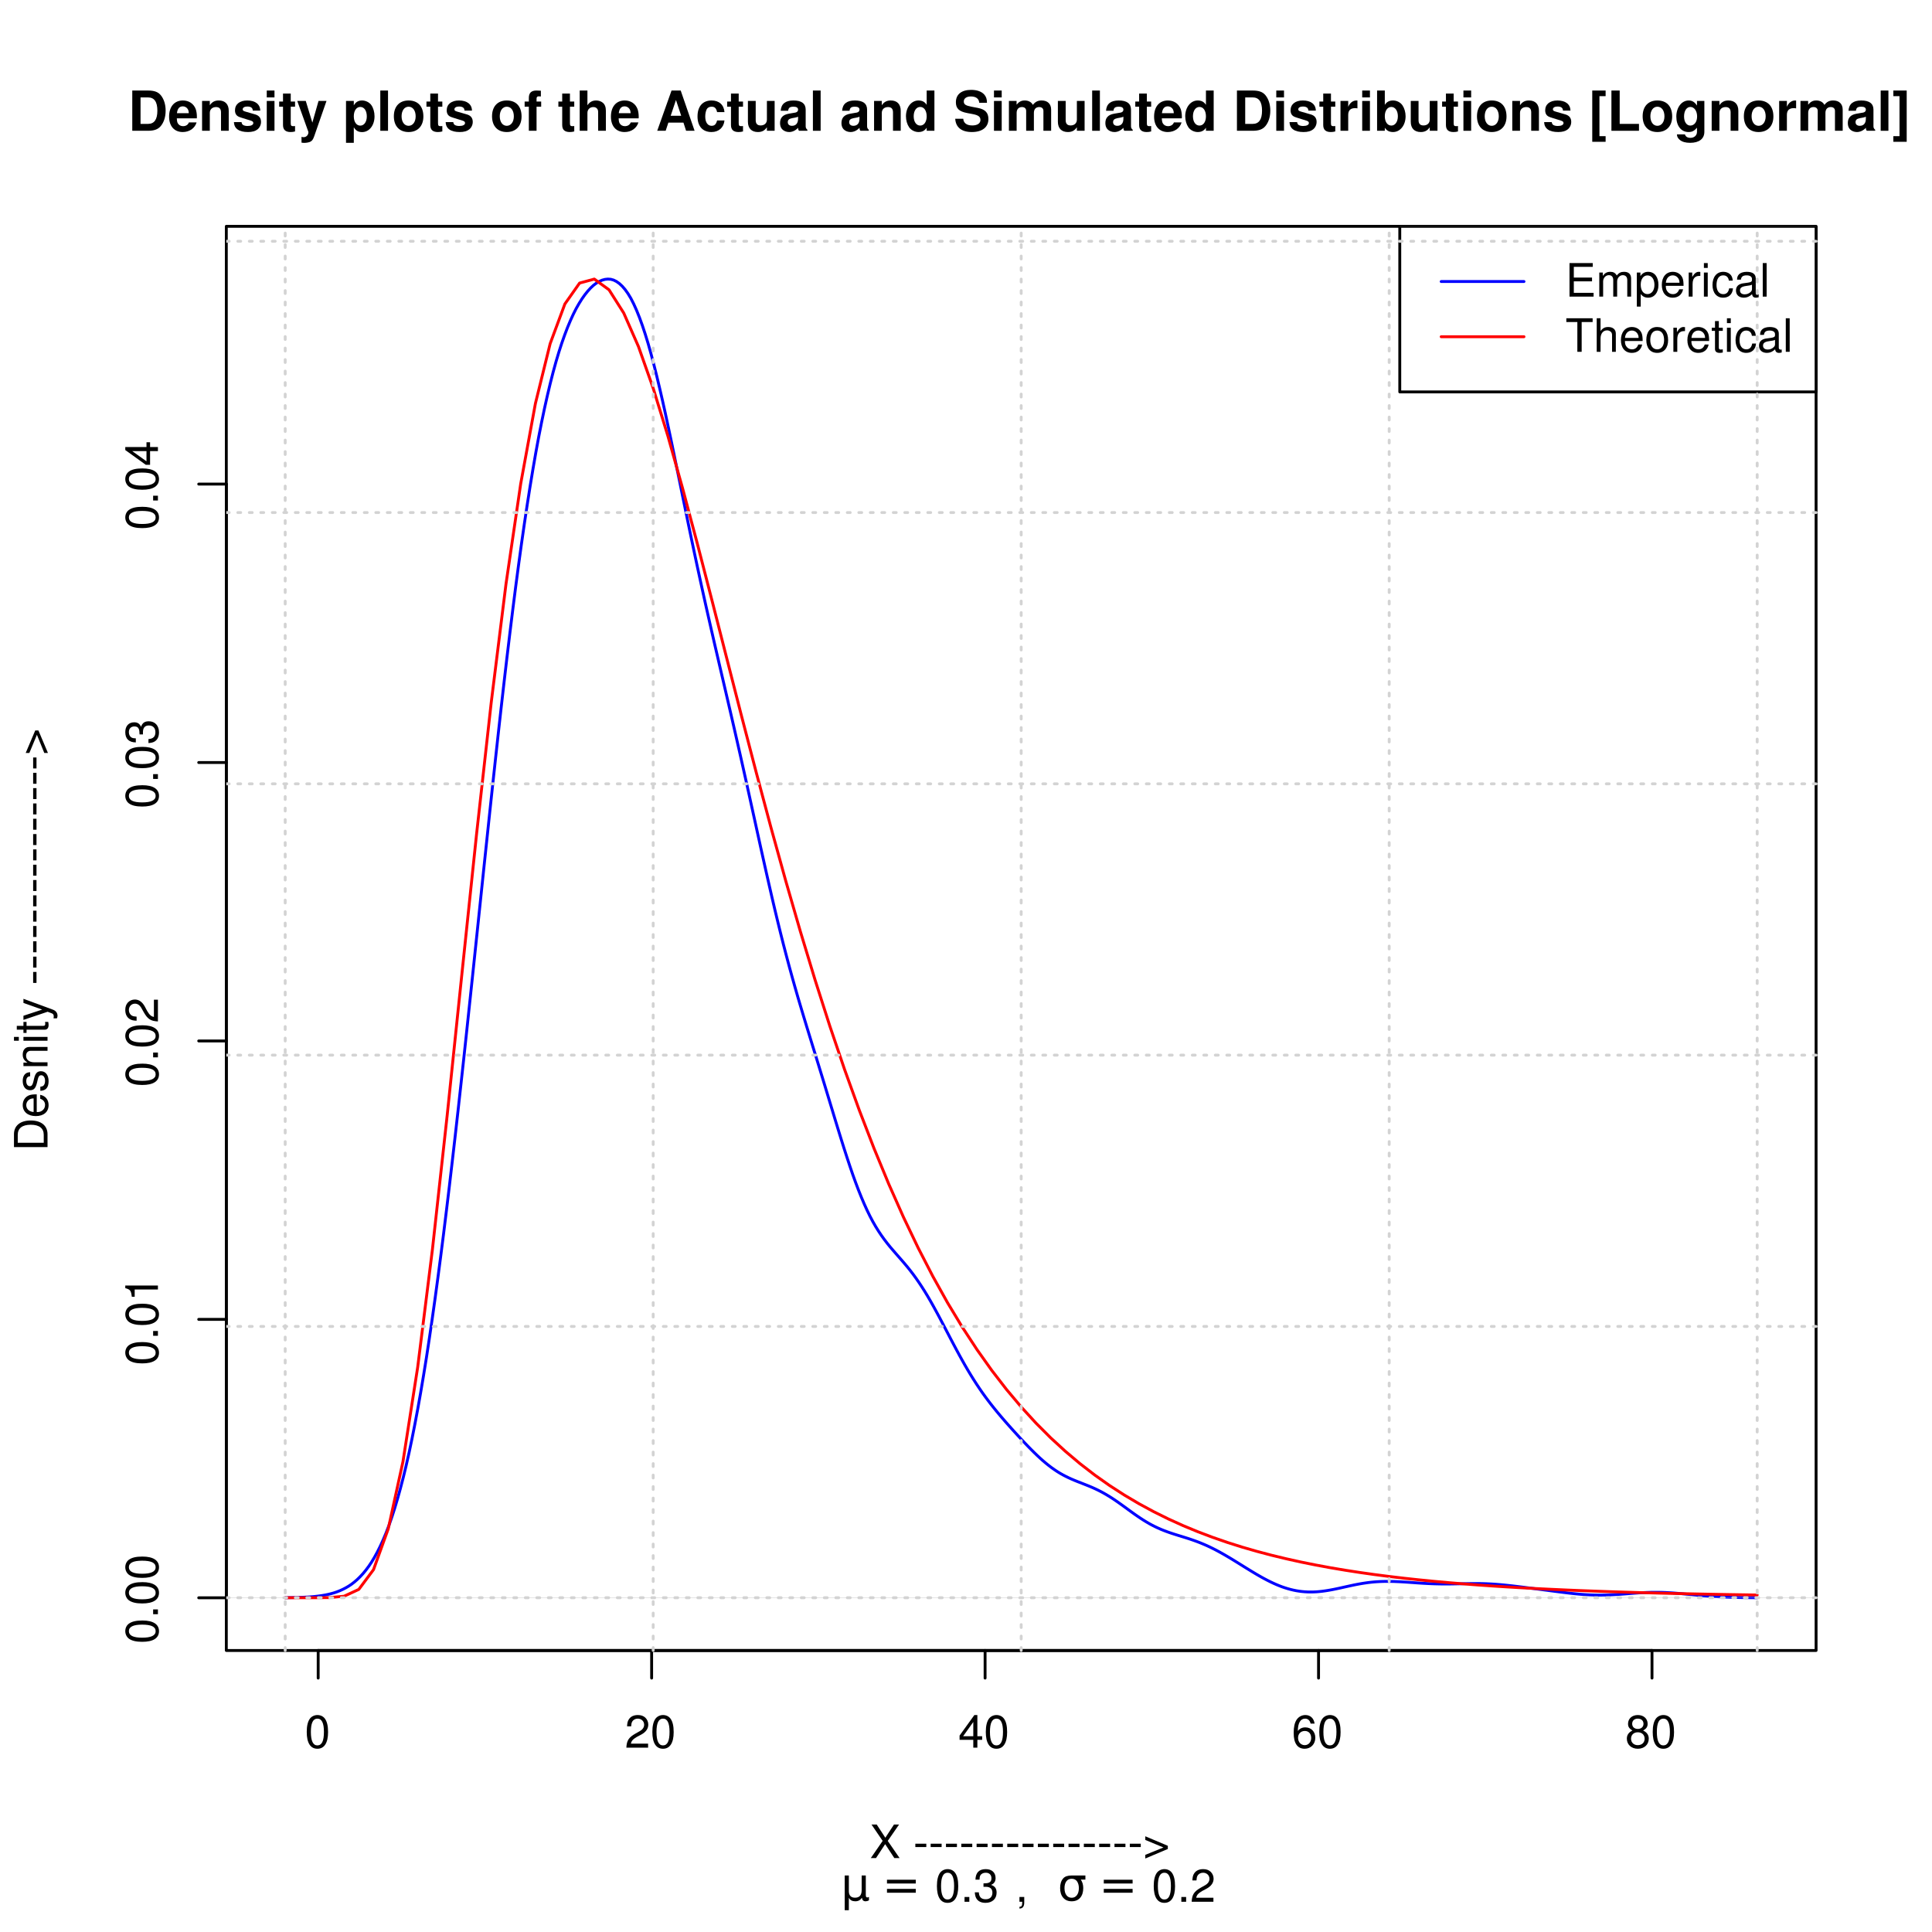 <?xml version="1.0" encoding="UTF-8"?>
<svg xmlns="http://www.w3.org/2000/svg" xmlns:xlink="http://www.w3.org/1999/xlink" width="504pt" height="504pt" viewBox="0 0 504 504" version="1.1">
<defs>
<g>
<symbol overflow="visible" id="glyph0-0">
<path style="stroke:none;" d="M 3.297 -8.516 C 2.516 -8.516 1.781 -8.156 1.344 -7.578 C 0.797 -6.828 0.516 -5.688 0.516 -4.109 C 0.516 -1.25 1.469 0.281 3.297 0.281 C 5.094 0.281 6.078 -1.25 6.078 -4.047 C 6.078 -5.703 5.812 -6.797 5.25 -7.578 C 4.812 -8.172 4.109 -8.516 3.297 -8.516 Z M 3.297 -7.578 C 4.438 -7.578 5 -6.422 5 -4.141 C 5 -1.734 4.453 -0.594 3.281 -0.594 C 2.156 -0.594 1.594 -1.781 1.594 -4.109 C 1.594 -6.438 2.156 -7.578 3.297 -7.578 Z M 3.297 -7.578 "/>
</symbol>
<symbol overflow="visible" id="glyph0-1">
<path style="stroke:none;" d="M 6.078 -1.047 L 1.594 -1.047 C 1.703 -1.734 2.094 -2.188 3.125 -2.797 L 4.328 -3.438 C 5.516 -4.094 6.125 -4.969 6.125 -6.016 C 6.125 -6.719 5.844 -7.375 5.344 -7.844 C 4.844 -8.297 4.219 -8.516 3.406 -8.516 C 2.328 -8.516 1.531 -8.125 1.062 -7.406 C 0.75 -6.953 0.625 -6.422 0.594 -5.562 L 1.656 -5.562 C 1.688 -6.125 1.766 -6.484 1.906 -6.75 C 2.188 -7.266 2.734 -7.578 3.375 -7.578 C 4.328 -7.578 5.047 -6.906 5.047 -5.984 C 5.047 -5.312 4.656 -4.734 3.906 -4.312 L 2.797 -3.688 C 1.016 -2.672 0.5 -1.875 0.406 0 L 6.078 0 Z M 6.078 -1.047 "/>
</symbol>
<symbol overflow="visible" id="glyph0-2">
<path style="stroke:none;" d="M 3.922 -2.047 L 3.922 0 L 4.984 0 L 4.984 -2.047 L 6.234 -2.047 L 6.234 -2.984 L 4.984 -2.984 L 4.984 -8.516 L 4.203 -8.516 L 0.344 -3.156 L 0.344 -2.047 Z M 3.922 -2.984 L 1.266 -2.984 L 3.922 -6.703 Z M 3.922 -2.984 "/>
</symbol>
<symbol overflow="visible" id="glyph0-3">
<path style="stroke:none;" d="M 5.969 -6.281 C 5.766 -7.688 4.859 -8.516 3.562 -8.516 C 2.625 -8.516 1.781 -8.047 1.281 -7.297 C 0.75 -6.469 0.516 -5.422 0.516 -3.875 C 0.516 -2.453 0.734 -1.531 1.234 -0.781 C 1.688 -0.094 2.438 0.281 3.375 0.281 C 4.984 0.281 6.156 -0.922 6.156 -2.594 C 6.156 -4.172 5.078 -5.297 3.547 -5.297 C 2.719 -5.297 2.047 -4.969 1.594 -4.344 C 1.609 -6.422 2.281 -7.578 3.484 -7.578 C 4.234 -7.578 4.75 -7.109 4.922 -6.281 Z M 3.422 -4.359 C 4.438 -4.359 5.078 -3.641 5.078 -2.516 C 5.078 -1.438 4.359 -0.656 3.391 -0.656 C 2.406 -0.656 1.656 -1.469 1.656 -2.562 C 1.656 -3.625 2.375 -4.359 3.422 -4.359 Z M 3.422 -4.359 "/>
</symbol>
<symbol overflow="visible" id="glyph0-4">
<path style="stroke:none;" d="M 4.688 -4.469 C 5.562 -5 5.859 -5.438 5.859 -6.234 C 5.859 -7.578 4.812 -8.516 3.297 -8.516 C 1.797 -8.516 0.75 -7.578 0.75 -6.234 C 0.75 -5.453 1.031 -5.016 1.891 -4.469 C 0.922 -4.016 0.438 -3.297 0.438 -2.359 C 0.438 -0.797 1.625 0.281 3.297 0.281 C 4.984 0.281 6.156 -0.797 6.156 -2.359 C 6.156 -3.297 5.672 -4.016 4.688 -4.469 Z M 3.297 -7.578 C 4.203 -7.578 4.781 -7.047 4.781 -6.219 C 4.781 -5.422 4.188 -4.891 3.297 -4.891 C 2.406 -4.891 1.828 -5.422 1.828 -6.234 C 1.828 -7.047 2.406 -7.578 3.297 -7.578 Z M 3.297 -4.016 C 4.359 -4.016 5.078 -3.344 5.078 -2.344 C 5.078 -1.328 4.359 -0.656 3.281 -0.656 C 2.25 -0.656 1.531 -1.344 1.531 -2.344 C 1.531 -3.344 2.25 -4.016 3.297 -4.016 Z M 3.297 -4.016 "/>
</symbol>
<symbol overflow="visible" id="glyph0-5">
<path style="stroke:none;" d="M 2.297 -1.25 L 1.047 -1.25 L 1.047 0 L 2.297 0 Z M 2.297 -1.25 "/>
</symbol>
<symbol overflow="visible" id="glyph0-6">
<path style="stroke:none;" d="M 2.656 -3.906 L 3.234 -3.906 C 4.391 -3.906 4.984 -3.391 4.984 -2.359 C 4.984 -1.297 4.328 -0.656 3.234 -0.656 C 2.078 -0.656 1.516 -1.234 1.438 -2.469 L 0.391 -2.469 C 0.438 -1.781 0.547 -1.344 0.75 -0.953 C 1.188 -0.141 2.031 0.281 3.188 0.281 C 4.938 0.281 6.078 -0.766 6.078 -2.375 C 6.078 -3.453 5.656 -4.062 4.625 -4.406 C 5.422 -4.719 5.812 -5.312 5.812 -6.172 C 5.812 -7.625 4.844 -8.516 3.234 -8.516 C 1.516 -8.516 0.594 -7.578 0.562 -5.766 L 1.625 -5.766 C 1.625 -6.281 1.688 -6.562 1.812 -6.828 C 2.047 -7.297 2.578 -7.578 3.234 -7.578 C 4.172 -7.578 4.734 -7.031 4.734 -6.125 C 4.734 -5.531 4.531 -5.172 4.062 -4.984 C 3.766 -4.859 3.391 -4.812 2.656 -4.797 Z M 2.656 -3.906 "/>
</symbol>
<symbol overflow="visible" id="glyph0-7">
<path style="stroke:none;" d="M 1.047 -1.25 L 1.047 0 L 1.766 0 L 1.766 0.219 C 1.766 1.047 1.609 1.281 1.047 1.312 L 1.047 1.766 C 1.891 1.766 2.297 1.219 2.297 0.188 L 2.297 -1.25 Z M 1.047 -1.25 "/>
</symbol>
<symbol overflow="visible" id="glyph0-8">
<path style="stroke:none;" d=""/>
</symbol>
<symbol overflow="visible" id="glyph0-9">
<path style="stroke:none;" d="M 4.688 -4.484 L 7.641 -8.75 L 6.312 -8.75 L 4.062 -5.312 L 1.812 -8.75 L 0.453 -8.75 L 3.359 -4.484 L 0.266 0 L 1.625 0 L 4.016 -3.641 L 6.406 0 L 7.781 0 Z M 4.688 -4.484 "/>
</symbol>
<symbol overflow="visible" id="glyph0-10">
<path style="stroke:none;" d="M 3.406 -3.75 L 0.547 -3.75 L 0.547 -2.875 L 3.406 -2.875 Z M 3.406 -3.75 "/>
</symbol>
<symbol overflow="visible" id="glyph0-11">
<path style="stroke:none;" d="M 6.469 -3.203 L 0.594 -5.688 L 0.594 -4.734 L 5.328 -2.766 L 0.594 -0.844 L 0.594 0.109 L 6.469 -2.375 Z M 6.469 -3.203 "/>
</symbol>
<symbol overflow="visible" id="glyph0-12">
<path style="stroke:none;" d="M 2.203 -3.984 L 6.953 -3.984 L 6.953 -4.969 L 2.203 -4.969 L 2.203 -7.766 L 7.141 -7.766 L 7.141 -8.75 L 1.078 -8.75 L 1.078 0 L 7.359 0 L 7.359 -0.984 L 2.203 -0.984 Z M 2.203 -3.984 "/>
</symbol>
<symbol overflow="visible" id="glyph0-13">
<path style="stroke:none;" d="M 0.844 -6.281 L 0.844 0 L 1.844 0 L 1.844 -3.953 C 1.844 -4.859 2.516 -5.594 3.328 -5.594 C 4.062 -5.594 4.484 -5.141 4.484 -4.328 L 4.484 0 L 5.5 0 L 5.5 -3.953 C 5.5 -4.859 6.156 -5.594 6.969 -5.594 C 7.703 -5.594 8.141 -5.125 8.141 -4.328 L 8.141 0 L 9.141 0 L 9.141 -4.719 C 9.141 -5.844 8.5 -6.469 7.312 -6.469 C 6.484 -6.469 5.969 -6.219 5.391 -5.516 C 5.016 -6.188 4.516 -6.469 3.703 -6.469 C 2.859 -6.469 2.297 -6.156 1.766 -5.406 L 1.766 -6.281 Z M 0.844 -6.281 "/>
</symbol>
<symbol overflow="visible" id="glyph0-14">
<path style="stroke:none;" d="M 0.641 2.609 L 1.656 2.609 L 1.656 -0.656 C 2.188 -0.016 2.766 0.281 3.594 0.281 C 5.203 0.281 6.281 -1.031 6.281 -3.031 C 6.281 -5.141 5.25 -6.469 3.578 -6.469 C 2.719 -6.469 2.047 -6.078 1.578 -5.344 L 1.578 -6.281 L 0.641 -6.281 Z M 3.406 -5.531 C 4.516 -5.531 5.234 -4.562 5.234 -3.062 C 5.234 -1.625 4.5 -0.656 3.406 -0.656 C 2.359 -0.656 1.656 -1.625 1.656 -3.094 C 1.656 -4.578 2.359 -5.531 3.406 -5.531 Z M 3.406 -5.531 "/>
</symbol>
<symbol overflow="visible" id="glyph0-15">
<path style="stroke:none;" d="M 6.156 -2.812 C 6.156 -3.766 6.078 -4.344 5.906 -4.812 C 5.5 -5.844 4.531 -6.469 3.359 -6.469 C 1.609 -6.469 0.484 -5.125 0.484 -3.062 C 0.484 -1 1.578 0.281 3.344 0.281 C 4.781 0.281 5.766 -0.547 6.031 -1.906 L 5.016 -1.906 C 4.734 -1.078 4.172 -0.641 3.375 -0.641 C 2.734 -0.641 2.203 -0.938 1.859 -1.469 C 1.625 -1.828 1.531 -2.188 1.531 -2.812 Z M 1.547 -3.625 C 1.625 -4.781 2.344 -5.547 3.344 -5.547 C 4.328 -5.547 5.094 -4.734 5.094 -3.703 C 5.094 -3.672 5.094 -3.641 5.078 -3.625 Z M 1.547 -3.625 "/>
</symbol>
<symbol overflow="visible" id="glyph0-16">
<path style="stroke:none;" d="M 0.828 -6.281 L 0.828 0 L 1.844 0 L 1.844 -3.266 C 1.844 -4.156 2.062 -4.75 2.547 -5.094 C 2.859 -5.328 3.156 -5.406 3.859 -5.406 L 3.859 -6.438 C 3.688 -6.453 3.594 -6.469 3.469 -6.469 C 2.812 -6.469 2.328 -6.078 1.75 -5.141 L 1.75 -6.281 Z M 0.828 -6.281 "/>
</symbol>
<symbol overflow="visible" id="glyph0-17">
<path style="stroke:none;" d="M 1.797 -6.281 L 0.797 -6.281 L 0.797 0 L 1.797 0 Z M 1.797 -8.75 L 0.797 -8.75 L 0.797 -7.484 L 1.797 -7.484 Z M 1.797 -8.75 "/>
</symbol>
<symbol overflow="visible" id="glyph0-18">
<path style="stroke:none;" d="M 5.656 -4.172 C 5.609 -4.781 5.469 -5.188 5.234 -5.531 C 4.797 -6.125 4.047 -6.469 3.172 -6.469 C 1.469 -6.469 0.375 -5.125 0.375 -3.031 C 0.375 -1.016 1.453 0.281 3.156 0.281 C 4.656 0.281 5.609 -0.625 5.719 -2.156 L 4.719 -2.156 C 4.547 -1.156 4.031 -0.641 3.188 -0.641 C 2.078 -0.641 1.422 -1.547 1.422 -3.031 C 1.422 -4.609 2.062 -5.547 3.156 -5.547 C 4 -5.547 4.531 -5.047 4.641 -4.172 Z M 5.656 -4.172 "/>
</symbol>
<symbol overflow="visible" id="glyph0-19">
<path style="stroke:none;" d="M 6.422 -0.594 C 6.312 -0.562 6.266 -0.562 6.203 -0.562 C 5.859 -0.562 5.656 -0.75 5.656 -1.062 L 5.656 -4.75 C 5.656 -5.875 4.844 -6.469 3.297 -6.469 C 2.391 -6.469 1.625 -6.203 1.219 -5.734 C 0.922 -5.406 0.797 -5.047 0.781 -4.422 L 1.781 -4.422 C 1.875 -5.203 2.328 -5.547 3.266 -5.547 C 4.156 -5.547 4.672 -5.203 4.672 -4.609 L 4.672 -4.344 C 4.672 -3.922 4.422 -3.75 3.625 -3.641 C 2.203 -3.469 1.984 -3.422 1.609 -3.266 C 0.875 -2.969 0.5 -2.406 0.5 -1.578 C 0.5 -0.438 1.297 0.281 2.562 0.281 C 3.359 0.281 4 0 4.703 -0.641 C 4.781 -0.016 5.094 0.281 5.734 0.281 C 5.938 0.281 6.094 0.25 6.422 0.172 Z M 4.672 -1.984 C 4.672 -1.641 4.578 -1.438 4.266 -1.156 C 3.859 -0.797 3.375 -0.594 2.781 -0.594 C 2 -0.594 1.547 -0.969 1.547 -1.609 C 1.547 -2.266 1.984 -2.609 3.062 -2.766 C 4.109 -2.906 4.328 -2.953 4.672 -3.109 Z M 4.672 -1.984 "/>
</symbol>
<symbol overflow="visible" id="glyph0-20">
<path style="stroke:none;" d="M 1.828 -8.75 L 0.812 -8.75 L 0.812 0 L 1.828 0 Z M 1.828 -8.75 "/>
</symbol>
<symbol overflow="visible" id="glyph0-21">
<path style="stroke:none;" d="M 4.25 -7.766 L 7.109 -7.766 L 7.109 -8.75 L 0.25 -8.75 L 0.25 -7.766 L 3.125 -7.766 L 3.125 0 L 4.25 0 Z M 4.25 -7.766 "/>
</symbol>
<symbol overflow="visible" id="glyph0-22">
<path style="stroke:none;" d="M 0.844 -8.75 L 0.844 0 L 1.844 0 L 1.844 -3.469 C 1.844 -4.75 2.516 -5.594 3.547 -5.594 C 3.859 -5.594 4.188 -5.484 4.422 -5.297 C 4.719 -5.094 4.844 -4.797 4.844 -4.359 L 4.844 0 L 5.828 0 L 5.828 -4.75 C 5.828 -5.812 5.078 -6.469 3.859 -6.469 C 2.969 -6.469 2.422 -6.188 1.844 -5.422 L 1.844 -8.75 Z M 0.844 -8.75 "/>
</symbol>
<symbol overflow="visible" id="glyph0-23">
<path style="stroke:none;" d="M 3.266 -6.469 C 1.5 -6.469 0.438 -5.203 0.438 -3.094 C 0.438 -0.984 1.484 0.281 3.281 0.281 C 5.047 0.281 6.125 -0.984 6.125 -3.047 C 6.125 -5.219 5.078 -6.469 3.266 -6.469 Z M 3.281 -5.547 C 4.406 -5.547 5.078 -4.625 5.078 -3.062 C 5.078 -1.578 4.375 -0.641 3.281 -0.641 C 2.156 -0.641 1.469 -1.578 1.469 -3.094 C 1.469 -4.609 2.156 -5.547 3.281 -5.547 Z M 3.281 -5.547 "/>
</symbol>
<symbol overflow="visible" id="glyph0-24">
<path style="stroke:none;" d="M 3.047 -6.281 L 2.016 -6.281 L 2.016 -8.016 L 1.016 -8.016 L 1.016 -6.281 L 0.172 -6.281 L 0.172 -5.469 L 1.016 -5.469 L 1.016 -0.719 C 1.016 -0.078 1.453 0.281 2.234 0.281 C 2.469 0.281 2.719 0.25 3.047 0.188 L 3.047 -0.641 C 2.922 -0.609 2.766 -0.594 2.562 -0.594 C 2.141 -0.594 2.016 -0.719 2.016 -1.156 L 2.016 -5.469 L 3.047 -5.469 Z M 3.047 -6.281 "/>
</symbol>
<symbol overflow="visible" id="glyph1-0">
<path style="stroke:none;" d="M -8.516 -3.297 C -8.516 -2.516 -8.156 -1.781 -7.578 -1.344 C -6.828 -0.797 -5.688 -0.516 -4.109 -0.516 C -1.25 -0.516 0.281 -1.469 0.281 -3.297 C 0.281 -5.094 -1.25 -6.078 -4.047 -6.078 C -5.703 -6.078 -6.797 -5.812 -7.578 -5.25 C -8.172 -4.812 -8.516 -4.109 -8.516 -3.297 Z M -7.578 -3.297 C -7.578 -4.438 -6.422 -5 -4.141 -5 C -1.734 -5 -0.594 -4.453 -0.594 -3.281 C -0.594 -2.156 -1.781 -1.594 -4.109 -1.594 C -6.438 -1.594 -7.578 -2.156 -7.578 -3.297 Z M -7.578 -3.297 "/>
</symbol>
<symbol overflow="visible" id="glyph1-1">
<path style="stroke:none;" d="M -1.25 -2.297 L -1.25 -1.047 L 0 -1.047 L 0 -2.297 Z M -1.25 -2.297 "/>
</symbol>
<symbol overflow="visible" id="glyph1-2">
<path style="stroke:none;" d="M -6.062 -3.109 L 0 -3.109 L 0 -4.156 L -8.516 -4.156 L -8.516 -3.469 C -7.203 -3.094 -7.016 -2.859 -6.812 -1.219 L -6.062 -1.219 Z M -6.062 -3.109 "/>
</symbol>
<symbol overflow="visible" id="glyph1-3">
<path style="stroke:none;" d="M -1.047 -6.078 L -1.047 -1.594 C -1.734 -1.703 -2.188 -2.094 -2.797 -3.125 L -3.438 -4.328 C -4.094 -5.516 -4.969 -6.125 -6.016 -6.125 C -6.719 -6.125 -7.375 -5.844 -7.844 -5.344 C -8.297 -4.844 -8.516 -4.219 -8.516 -3.406 C -8.516 -2.328 -8.125 -1.531 -7.406 -1.062 C -6.953 -0.75 -6.422 -0.625 -5.562 -0.594 L -5.562 -1.656 C -6.125 -1.688 -6.484 -1.766 -6.75 -1.906 C -7.266 -2.188 -7.578 -2.734 -7.578 -3.375 C -7.578 -4.328 -6.906 -5.047 -5.984 -5.047 C -5.312 -5.047 -4.734 -4.656 -4.312 -3.906 L -3.688 -2.797 C -2.672 -1.016 -1.875 -0.5 0 -0.406 L 0 -6.078 Z M -1.047 -6.078 "/>
</symbol>
<symbol overflow="visible" id="glyph1-4">
<path style="stroke:none;" d="M -3.906 -2.656 L -3.906 -3.234 C -3.906 -4.391 -3.391 -4.984 -2.359 -4.984 C -1.297 -4.984 -0.656 -4.328 -0.656 -3.234 C -0.656 -2.078 -1.234 -1.516 -2.469 -1.438 L -2.469 -0.391 C -1.781 -0.438 -1.344 -0.547 -0.953 -0.75 C -0.141 -1.188 0.281 -2.031 0.281 -3.188 C 0.281 -4.938 -0.766 -6.078 -2.375 -6.078 C -3.453 -6.078 -4.062 -5.656 -4.406 -4.625 C -4.719 -5.422 -5.312 -5.812 -6.172 -5.812 C -7.625 -5.812 -8.516 -4.844 -8.516 -3.234 C -8.516 -1.516 -7.578 -0.594 -5.766 -0.562 L -5.766 -1.625 C -6.281 -1.625 -6.562 -1.688 -6.828 -1.812 C -7.297 -2.047 -7.578 -2.578 -7.578 -3.234 C -7.578 -4.172 -7.031 -4.734 -6.125 -4.734 C -5.531 -4.734 -5.172 -4.531 -4.984 -4.062 C -4.859 -3.766 -4.812 -3.391 -4.797 -2.656 Z M -3.906 -2.656 "/>
</symbol>
<symbol overflow="visible" id="glyph1-5">
<path style="stroke:none;" d="M -2.047 -3.922 L 0 -3.922 L 0 -4.984 L -2.047 -4.984 L -2.047 -6.234 L -2.984 -6.234 L -2.984 -4.984 L -8.516 -4.984 L -8.516 -4.203 L -3.156 -0.344 L -2.047 -0.344 Z M -2.984 -3.922 L -2.984 -1.266 L -6.703 -3.922 Z M -2.984 -3.922 "/>
</symbol>
<symbol overflow="visible" id="glyph1-6">
<path style="stroke:none;" d="M 0 -1.062 L 0 -4.438 C 0 -6.641 -1.656 -8 -4.375 -8 C -7.094 -8 -8.75 -6.656 -8.75 -4.438 L -8.75 -1.062 Z M -0.984 -2.188 L -7.766 -2.188 L -7.766 -4.25 C -7.766 -5.969 -6.594 -6.891 -4.375 -6.891 C -2.156 -6.891 -0.984 -5.969 -0.984 -4.25 Z M -0.984 -2.188 "/>
</symbol>
<symbol overflow="visible" id="glyph1-7">
<path style="stroke:none;" d="M -2.812 -6.156 C -3.766 -6.156 -4.344 -6.078 -4.812 -5.906 C -5.844 -5.5 -6.469 -4.531 -6.469 -3.359 C -6.469 -1.609 -5.125 -0.484 -3.062 -0.484 C -1 -0.484 0.281 -1.578 0.281 -3.344 C 0.281 -4.781 -0.547 -5.766 -1.906 -6.031 L -1.906 -5.016 C -1.078 -4.734 -0.641 -4.172 -0.641 -3.375 C -0.641 -2.734 -0.938 -2.203 -1.469 -1.859 C -1.828 -1.625 -2.188 -1.531 -2.812 -1.531 Z M -3.625 -1.547 C -4.781 -1.625 -5.547 -2.344 -5.547 -3.344 C -5.547 -4.328 -4.734 -5.094 -3.703 -5.094 C -3.672 -5.094 -3.641 -5.094 -3.625 -5.078 Z M -3.625 -1.547 "/>
</symbol>
<symbol overflow="visible" id="glyph1-8">
<path style="stroke:none;" d="M -4.531 -5.25 C -5.766 -5.25 -6.469 -4.422 -6.469 -2.969 C -6.469 -1.516 -5.719 -0.562 -4.547 -0.562 C -3.562 -0.562 -3.094 -1.062 -2.734 -2.562 L -2.516 -3.484 C -2.344 -4.188 -2.094 -4.469 -1.625 -4.469 C -1.047 -4.469 -0.641 -3.875 -0.641 -3 C -0.641 -2.453 -0.797 -2 -1.062 -1.75 C -1.25 -1.594 -1.422 -1.531 -1.875 -1.469 L -1.875 -0.406 C -0.422 -0.453 0.281 -1.266 0.281 -2.922 C 0.281 -4.5 -0.5 -5.516 -1.719 -5.516 C -2.656 -5.516 -3.172 -4.984 -3.469 -3.734 L -3.703 -2.766 C -3.891 -1.953 -4.156 -1.609 -4.594 -1.609 C -5.172 -1.609 -5.547 -2.125 -5.547 -2.938 C -5.547 -3.75 -5.203 -4.172 -4.531 -4.203 Z M -4.531 -5.25 "/>
</symbol>
<symbol overflow="visible" id="glyph1-9">
<path style="stroke:none;" d="M -6.281 -0.844 L 0 -0.844 L 0 -1.844 L -3.469 -1.844 C -4.75 -1.844 -5.594 -2.516 -5.594 -3.547 C -5.594 -4.344 -5.109 -4.844 -4.359 -4.844 L 0 -4.844 L 0 -5.844 L -4.75 -5.844 C -5.797 -5.844 -6.469 -5.062 -6.469 -3.859 C -6.469 -2.922 -6.109 -2.312 -5.234 -1.766 L -6.281 -1.766 Z M -6.281 -0.844 "/>
</symbol>
<symbol overflow="visible" id="glyph1-10">
<path style="stroke:none;" d="M -6.281 -1.797 L -6.281 -0.797 L 0 -0.797 L 0 -1.797 Z M -8.75 -1.797 L -8.75 -0.797 L -7.484 -0.797 L -7.484 -1.797 Z M -8.75 -1.797 "/>
</symbol>
<symbol overflow="visible" id="glyph1-11">
<path style="stroke:none;" d="M -6.281 -3.047 L -6.281 -2.016 L -8.016 -2.016 L -8.016 -1.016 L -6.281 -1.016 L -6.281 -0.172 L -5.469 -0.172 L -5.469 -1.016 L -0.719 -1.016 C -0.078 -1.016 0.281 -1.453 0.281 -2.234 C 0.281 -2.469 0.25 -2.719 0.188 -3.047 L -0.641 -3.047 C -0.609 -2.922 -0.594 -2.766 -0.594 -2.562 C -0.594 -2.141 -0.719 -2.016 -1.156 -2.016 L -5.469 -2.016 L -5.469 -3.047 Z M -6.281 -3.047 "/>
</symbol>
<symbol overflow="visible" id="glyph1-12">
<path style="stroke:none;" d="M -6.281 -4.656 L -1.391 -2.922 L -6.281 -1.312 L -6.281 -0.234 L 0.031 -2.359 L 1.016 -1.984 C 1.469 -1.828 1.625 -1.594 1.625 -1.172 C 1.625 -1.031 1.609 -0.859 1.562 -0.641 L 2.453 -0.641 C 2.562 -0.859 2.609 -1.062 2.609 -1.312 C 2.609 -1.641 2.516 -1.984 2.312 -2.25 C 2.094 -2.562 1.828 -2.75 1.312 -2.938 L -6.281 -5.734 Z M -6.281 -4.656 "/>
</symbol>
<symbol overflow="visible" id="glyph1-13">
<path style="stroke:none;" d=""/>
</symbol>
<symbol overflow="visible" id="glyph1-14">
<path style="stroke:none;" d="M -3.75 -3.406 L -3.75 -0.547 L -2.875 -0.547 L -2.875 -3.406 Z M -3.75 -3.406 "/>
</symbol>
<symbol overflow="visible" id="glyph1-15">
<path style="stroke:none;" d="M -3.203 -6.469 L -5.688 -0.594 L -4.734 -0.594 L -2.766 -5.328 L -0.844 -0.594 L 0.109 -0.594 L -2.375 -6.469 Z M -3.203 -6.469 "/>
</symbol>
<symbol overflow="visible" id="glyph2-0">
<path style="stroke:none;" d="M 1.109 0 L 5.219 0 C 6.812 0 7.828 -0.375 8.531 -1.219 C 9.359 -2.203 9.812 -3.625 9.812 -5.266 C 9.812 -6.875 9.359 -8.297 8.531 -9.297 C 7.828 -10.141 6.828 -10.5 5.219 -10.5 L 1.109 -10.5 Z M 3.266 -1.797 L 3.266 -8.703 L 5.219 -8.703 C 6.844 -8.703 7.656 -7.562 7.656 -5.25 C 7.656 -2.938 6.844 -1.797 5.219 -1.797 Z M 3.266 -1.797 "/>
</symbol>
<symbol overflow="visible" id="glyph2-1">
<path style="stroke:none;" d="M 7.547 -3.25 C 7.562 -3.422 7.562 -3.5 7.562 -3.594 C 7.562 -4.375 7.453 -5.094 7.266 -5.641 C 6.734 -7.062 5.484 -7.906 3.922 -7.906 C 1.688 -7.906 0.312 -6.297 0.312 -3.688 C 0.312 -1.203 1.672 0.328 3.875 0.328 C 5.625 0.328 7.031 -0.656 7.484 -2.188 L 5.484 -2.188 C 5.25 -1.562 4.688 -1.203 3.953 -1.203 C 3.375 -1.203 2.906 -1.453 2.625 -1.891 C 2.438 -2.172 2.359 -2.516 2.328 -3.25 Z M 2.359 -4.594 C 2.5 -5.781 3 -6.375 3.891 -6.375 C 4.391 -6.375 4.859 -6.125 5.141 -5.719 C 5.328 -5.438 5.422 -5.125 5.453 -4.594 Z M 2.359 -4.594 "/>
</symbol>
<symbol overflow="visible" id="glyph2-2">
<path style="stroke:none;" d="M 0.906 -7.781 L 0.906 0 L 2.922 0 L 2.922 -4.672 C 2.922 -5.594 3.578 -6.188 4.547 -6.188 C 5.422 -6.188 5.844 -5.719 5.844 -4.797 L 5.844 0 L 7.859 0 L 7.859 -5.219 C 7.859 -6.922 6.922 -7.906 5.266 -7.906 C 4.203 -7.906 3.5 -7.516 2.922 -6.656 L 2.922 -7.781 Z M 0.906 -7.781 "/>
</symbol>
<symbol overflow="visible" id="glyph2-3">
<path style="stroke:none;" d="M 7.281 -5.266 C 7.25 -6.922 5.984 -7.906 3.891 -7.906 C 1.922 -7.906 0.688 -6.922 0.688 -5.312 C 0.688 -4.797 0.844 -4.344 1.125 -4.047 C 1.391 -3.781 1.641 -3.641 2.391 -3.406 L 4.797 -2.656 C 5.297 -2.5 5.469 -2.328 5.469 -2.016 C 5.469 -1.547 4.906 -1.25 3.969 -1.25 C 3.453 -1.25 3.047 -1.359 2.781 -1.531 C 2.562 -1.688 2.484 -1.844 2.391 -2.266 L 0.422 -2.266 C 0.469 -0.562 1.734 0.328 4.094 0.328 C 5.172 0.328 6 0.094 6.562 -0.359 C 7.141 -0.828 7.484 -1.547 7.484 -2.312 C 7.484 -3.312 6.984 -3.969 5.969 -4.266 L 3.422 -5 C 2.859 -5.172 2.703 -5.281 2.703 -5.609 C 2.703 -6.031 3.172 -6.328 3.875 -6.328 C 4.844 -6.328 5.312 -5.984 5.328 -5.266 Z M 7.281 -5.266 "/>
</symbol>
<symbol overflow="visible" id="glyph2-4">
<path style="stroke:none;" d="M 2.984 -7.781 L 0.969 -7.781 L 0.969 0 L 2.984 0 Z M 2.984 -10.5 L 0.969 -10.5 L 0.969 -8.703 L 2.984 -8.703 Z M 2.984 -10.5 "/>
</symbol>
<symbol overflow="visible" id="glyph2-5">
<path style="stroke:none;" d="M 4.344 -7.625 L 3.219 -7.625 L 3.219 -9.703 L 1.203 -9.703 L 1.203 -7.625 L 0.203 -7.625 L 0.203 -6.281 L 1.203 -6.281 L 1.203 -1.5 C 1.203 -0.281 1.844 0.328 3.172 0.328 C 3.609 0.328 3.969 0.281 4.344 0.172 L 4.344 -1.234 C 4.141 -1.203 4.016 -1.203 3.875 -1.203 C 3.344 -1.203 3.219 -1.359 3.219 -2.047 L 3.219 -6.281 L 4.344 -6.281 Z M 4.344 -7.625 "/>
</symbol>
<symbol overflow="visible" id="glyph2-6">
<path style="stroke:none;" d="M 5.672 -7.781 L 4.062 -2.125 L 2.344 -7.781 L 0.125 -7.781 L 3.031 0.312 L 3.031 0.375 C 3.031 1.109 2.484 1.672 1.766 1.672 C 1.609 1.672 1.5 1.656 1.234 1.578 L 1.234 3.094 C 1.547 3.141 1.719 3.156 1.953 3.156 C 2.469 3.156 3.062 3.047 3.422 2.906 C 3.969 2.672 4.219 2.344 4.547 1.422 L 7.75 -7.781 Z M 5.672 -7.781 "/>
</symbol>
<symbol overflow="visible" id="glyph2-7">
<path style="stroke:none;" d=""/>
</symbol>
<symbol overflow="visible" id="glyph2-8">
<path style="stroke:none;" d="M 2.859 -7.781 L 0.828 -7.781 L 0.828 3.141 L 2.859 3.141 L 2.859 -0.922 C 3.344 -0.062 4.031 0.344 5.016 0.344 C 6.891 0.344 8.266 -1.406 8.266 -3.781 C 8.266 -4.875 7.953 -5.969 7.438 -6.688 C 6.922 -7.422 5.953 -7.906 5.016 -7.906 C 4.031 -7.906 3.344 -7.484 2.859 -6.625 Z M 4.547 -6.219 C 5.578 -6.219 6.25 -5.234 6.25 -3.75 C 6.25 -2.328 5.547 -1.344 4.547 -1.344 C 3.547 -1.344 2.859 -2.312 2.859 -3.781 C 2.859 -5.234 3.547 -6.219 4.547 -6.219 Z M 4.547 -6.219 "/>
</symbol>
<symbol overflow="visible" id="glyph2-9">
<path style="stroke:none;" d="M 2.984 -10.5 L 0.969 -10.5 L 0.969 0 L 2.984 0 Z M 2.984 -10.5 "/>
</symbol>
<symbol overflow="visible" id="glyph2-10">
<path style="stroke:none;" d="M 4.344 -7.906 C 1.953 -7.906 0.5 -6.344 0.5 -3.781 C 0.5 -1.219 1.953 0.328 4.344 0.328 C 6.719 0.328 8.203 -1.234 8.203 -3.734 C 8.203 -6.375 6.766 -7.906 4.344 -7.906 Z M 4.344 -6.281 C 5.453 -6.281 6.188 -5.281 6.188 -3.766 C 6.188 -2.312 5.438 -1.297 4.344 -1.297 C 3.25 -1.297 2.516 -2.312 2.516 -3.781 C 2.516 -5.266 3.25 -6.281 4.344 -6.281 Z M 4.344 -6.281 "/>
</symbol>
<symbol overflow="visible" id="glyph2-11">
<path style="stroke:none;" d="M 4.516 -7.625 L 3.312 -7.625 L 3.312 -8.391 C 3.312 -8.781 3.484 -8.984 3.859 -8.984 C 4.031 -8.984 4.266 -8.969 4.438 -8.953 L 4.438 -10.453 C 4.062 -10.484 3.562 -10.5 3.281 -10.5 C 1.938 -10.5 1.297 -9.875 1.297 -8.562 L 1.297 -7.625 L 0.203 -7.625 L 0.203 -6.281 L 1.297 -6.281 L 1.297 0 L 3.312 0 L 3.312 -6.281 L 4.516 -6.281 Z M 4.516 -7.625 "/>
</symbol>
<symbol overflow="visible" id="glyph2-12">
<path style="stroke:none;" d="M 0.969 -10.5 L 0.969 0 L 2.984 0 L 2.984 -4.672 C 2.984 -5.562 3.625 -6.188 4.531 -6.188 C 4.969 -6.188 5.312 -6.031 5.547 -5.719 C 5.719 -5.453 5.781 -5.266 5.781 -4.75 L 5.781 0 L 7.797 0 L 7.797 -5.219 C 7.797 -6.188 7.531 -6.875 7 -7.312 C 6.562 -7.688 5.906 -7.906 5.266 -7.906 C 4.266 -7.906 3.547 -7.5 2.984 -6.656 L 2.984 -10.5 Z M 0.969 -10.5 "/>
</symbol>
<symbol overflow="visible" id="glyph2-13">
<path style="stroke:none;" d="M 7.219 -2.125 L 7.906 0 L 10.125 0 L 6.5 -10.5 L 4.109 -10.5 L 0.375 0 L 2.578 0 L 3.281 -2.125 Z M 6.625 -3.922 L 3.891 -3.922 L 5.266 -8.031 Z M 6.625 -3.922 "/>
</symbol>
<symbol overflow="visible" id="glyph2-14">
<path style="stroke:none;" d="M 7.516 -4.875 C 7.375 -6.766 6.109 -7.906 4.156 -7.906 C 1.844 -7.906 0.484 -6.375 0.484 -3.734 C 0.484 -1.172 1.828 0.328 4.141 0.328 C 6.016 0.328 7.328 -0.828 7.516 -2.688 L 5.594 -2.688 C 5.328 -1.688 4.922 -1.297 4.156 -1.297 C 3.125 -1.297 2.5 -2.219 2.5 -3.734 C 2.5 -4.469 2.656 -5.156 2.891 -5.625 C 3.125 -6.047 3.578 -6.281 4.156 -6.281 C 4.969 -6.281 5.359 -5.891 5.594 -4.875 Z M 7.516 -4.875 "/>
</symbol>
<symbol overflow="visible" id="glyph2-15">
<path style="stroke:none;" d="M 7.797 0 L 7.797 -7.781 L 5.781 -7.781 L 5.781 -2.906 C 5.781 -1.984 5.125 -1.391 4.156 -1.391 C 3.281 -1.391 2.859 -1.844 2.859 -2.781 L 2.859 -7.781 L 0.828 -7.781 L 0.828 -2.359 C 0.828 -0.641 1.781 0.328 3.438 0.328 C 4.5 0.328 5.203 -0.062 5.781 -0.922 L 5.781 0 Z M 7.797 0 "/>
</symbol>
<symbol overflow="visible" id="glyph2-16">
<path style="stroke:none;" d="M 7.547 -0.25 C 7.188 -0.578 7.094 -0.797 7.094 -1.203 L 7.094 -5.516 C 7.094 -7.109 6 -7.906 3.906 -7.906 C 1.797 -7.906 0.703 -7.016 0.578 -5.219 L 2.516 -5.219 C 2.625 -6.016 2.953 -6.281 3.953 -6.281 C 4.719 -6.281 5.109 -6.016 5.109 -5.5 C 5.109 -5.25 4.984 -5.016 4.766 -4.891 C 4.5 -4.75 4.5 -4.75 3.5 -4.594 L 2.688 -4.453 C 1.156 -4.188 0.406 -3.406 0.406 -2 C 0.406 -1.344 0.594 -0.797 0.953 -0.406 C 1.391 0.062 2.078 0.328 2.766 0.328 C 3.625 0.328 4.422 -0.047 5.125 -0.781 C 5.125 -0.375 5.172 -0.234 5.359 0 L 7.547 0 Z M 5.109 -3.125 C 5.109 -1.953 4.531 -1.297 3.516 -1.297 C 2.844 -1.297 2.422 -1.656 2.422 -2.234 C 2.422 -2.844 2.734 -3.125 3.578 -3.297 L 4.266 -3.422 C 4.797 -3.531 4.891 -3.562 5.109 -3.672 Z M 5.109 -3.125 "/>
</symbol>
<symbol overflow="visible" id="glyph2-17">
<path style="stroke:none;" d="M 5.828 0 L 7.844 0 L 7.844 -10.5 L 5.828 -10.5 L 5.828 -6.766 C 5.328 -7.547 4.656 -7.906 3.688 -7.906 C 1.828 -7.906 0.422 -6.125 0.422 -3.781 C 0.422 -2.719 0.734 -1.656 1.25 -0.906 C 1.781 -0.156 2.734 0.328 3.688 0.328 C 4.656 0.328 5.328 -0.031 5.828 -0.797 Z M 4.141 -6.219 C 5.156 -6.219 5.828 -5.234 5.828 -3.75 C 5.828 -2.328 5.141 -1.359 4.141 -1.359 C 3.125 -1.359 2.438 -2.344 2.438 -3.781 C 2.438 -5.219 3.125 -6.219 4.141 -6.219 Z M 4.141 -6.219 "/>
</symbol>
<symbol overflow="visible" id="glyph2-18">
<path style="stroke:none;" d="M 8.75 -7.297 C 8.75 -8.266 8.531 -8.906 8.016 -9.484 C 7.297 -10.25 6.141 -10.672 4.625 -10.672 C 2.109 -10.672 0.641 -9.5 0.641 -7.453 C 0.641 -5.812 1.469 -5.031 3.594 -4.625 L 5.078 -4.344 C 6.516 -4.062 7.047 -3.656 7.047 -2.812 C 7.047 -1.938 6.234 -1.391 4.922 -1.391 C 3.453 -1.391 2.641 -2.016 2.562 -3.141 L 0.469 -3.141 C 0.594 -0.891 2.125 0.328 4.812 0.328 C 7.516 0.328 9.125 -0.938 9.125 -3.062 C 9.125 -4.719 8.281 -5.594 6.344 -5.969 L 4.703 -6.281 C 3.156 -6.578 2.703 -6.891 2.703 -7.656 C 2.703 -8.438 3.422 -8.953 4.531 -8.953 C 5.891 -8.953 6.656 -8.375 6.734 -7.297 Z M 8.75 -7.297 "/>
</symbol>
<symbol overflow="visible" id="glyph2-19">
<path style="stroke:none;" d="M 0.859 -7.781 L 0.859 0 L 2.875 0 L 2.875 -4.672 C 2.875 -5.625 3.406 -6.188 4.266 -6.188 C 4.938 -6.188 5.359 -5.812 5.359 -5.188 L 5.359 0 L 7.375 0 L 7.375 -4.672 C 7.375 -5.625 7.891 -6.188 8.766 -6.188 C 9.438 -6.188 9.859 -5.812 9.859 -5.188 L 9.859 0 L 11.875 0 L 11.875 -5.5 C 11.875 -7.016 10.953 -7.906 9.391 -7.906 C 8.406 -7.906 7.719 -7.562 7.109 -6.75 C 6.734 -7.484 5.969 -7.906 5 -7.906 C 4.109 -7.906 3.531 -7.609 2.859 -6.812 L 2.859 -7.781 Z M 0.859 -7.781 "/>
</symbol>
<symbol overflow="visible" id="glyph2-20">
<path style="stroke:none;" d="M 0.906 -7.781 L 0.906 0 L 2.922 0 L 2.922 -4.141 C 2.922 -5.312 3.516 -5.906 4.703 -5.906 C 4.906 -5.906 5.062 -5.891 5.328 -5.844 L 5.328 -7.891 C 5.219 -7.906 5.141 -7.906 5.078 -7.906 C 4.156 -7.906 3.359 -7.297 2.922 -6.25 L 2.922 -7.781 Z M 0.906 -7.781 "/>
</symbol>
<symbol overflow="visible" id="glyph2-21">
<path style="stroke:none;" d="M 0.844 -10.5 L 0.844 0 L 2.859 0 L 2.859 -0.797 C 3.359 -0.031 4.031 0.328 5.016 0.328 C 6.875 0.328 8.281 -1.438 8.281 -3.781 C 8.281 -4.844 7.969 -5.906 7.453 -6.656 C 6.922 -7.422 5.969 -7.906 5.016 -7.906 C 4.047 -7.906 3.359 -7.547 2.859 -6.766 L 2.859 -10.5 Z M 4.562 -6.219 C 5.562 -6.219 6.266 -5.219 6.266 -3.781 C 6.266 -2.359 5.562 -1.359 4.562 -1.359 C 3.547 -1.359 2.859 -2.328 2.859 -3.812 C 2.859 -5.234 3.562 -6.219 4.562 -6.219 Z M 4.562 -6.219 "/>
</symbol>
<symbol overflow="visible" id="glyph2-22">
<path style="stroke:none;" d="M 4.438 -10.5 L 0.953 -10.5 L 0.953 2.875 L 4.438 2.875 L 4.438 1.406 L 2.828 1.406 L 2.828 -9.031 L 4.438 -9.031 Z M 4.438 -10.5 "/>
</symbol>
<symbol overflow="visible" id="glyph2-23">
<path style="stroke:none;" d="M 3.312 -10.5 L 1.156 -10.5 L 1.156 0 L 8.344 0 L 8.344 -1.797 L 3.312 -1.797 Z M 3.312 -10.5 "/>
</symbol>
<symbol overflow="visible" id="glyph2-24">
<path style="stroke:none;" d="M 5.875 -7.781 L 5.875 -6.578 C 5.266 -7.5 4.609 -7.906 3.719 -7.906 C 1.875 -7.906 0.484 -6.109 0.484 -3.703 C 0.484 -1.281 1.75 0.328 3.672 0.328 C 4.578 0.328 5.125 0.062 5.875 -0.797 L 5.875 0.266 C 5.875 1.203 5.172 1.844 4.156 1.844 C 3.406 1.844 2.891 1.531 2.734 0.938 L 0.641 0.938 C 0.656 1.547 0.891 1.953 1.406 2.391 C 2.031 2.891 2.891 3.141 4.094 3.141 C 6.438 3.141 7.797 2.094 7.797 0.266 L 7.797 -7.781 Z M 4.156 -6.219 C 5.156 -6.219 5.906 -5.172 5.906 -3.734 C 5.906 -2.312 5.172 -1.359 4.125 -1.359 C 3.172 -1.359 2.5 -2.312 2.5 -3.734 C 2.5 -5.203 3.172 -6.219 4.156 -6.219 Z M 4.156 -6.219 "/>
</symbol>
<symbol overflow="visible" id="glyph2-25">
<path style="stroke:none;" d="M 0.266 2.875 L 3.75 2.875 L 3.75 -10.5 L 0.266 -10.5 L 0.266 -9.031 L 1.875 -9.031 L 1.875 1.406 L 0.266 1.406 Z M 0.266 2.875 "/>
</symbol>
<symbol overflow="visible" id="glyph3-0">
<path style="stroke:none;" d=""/>
</symbol>
<symbol overflow="visible" id="glyph3-1">
<path style="stroke:none;" d="M 1.016 2.5 L 1.016 -6.562 L 2.094 -6.562 L 2.094 -2.484 C 2.094 -1.922 2.227 -1.492 2.5 -1.203 C 2.77 -0.91 3.172 -0.766 3.703 -0.766 C 4.273 -0.766 4.707 -0.926 5 -1.25 C 5.289 -1.582 5.438 -2.078 5.438 -2.734 L 5.438 -6.562 L 6.516 -6.562 L 6.516 -1.516 C 6.516 -1.273 6.547 -1.098 6.609 -0.984 C 6.68 -0.879 6.789 -0.828 6.938 -0.828 C 6.969 -0.828 7.016 -0.836 7.078 -0.859 C 7.141 -0.879 7.227 -0.914 7.344 -0.969 L 7.344 -0.094 C 7.188 0 7.035 0.066 6.891 0.109 C 6.742 0.148 6.602 0.172 6.469 0.172 C 6.195 0.172 5.977 0.098 5.812 -0.047 C 5.656 -0.203 5.551 -0.438 5.5 -0.75 C 5.301 -0.445 5.062 -0.219 4.781 -0.062 C 4.5 0.094 4.164 0.172 3.781 0.172 C 3.383 0.172 3.047 0.098 2.766 -0.047 C 2.484 -0.203 2.258 -0.438 2.094 -0.75 L 2.094 2.5 Z M 1.016 2.5 "/>
</symbol>
<symbol overflow="visible" id="glyph3-2">
<path style="stroke:none;" d="M 1.266 -5.453 L 8.781 -5.453 L 8.781 -4.469 L 1.266 -4.469 Z M 1.266 -3.062 L 8.781 -3.062 L 8.781 -2.062 L 1.266 -2.062 Z M 1.266 -3.062 "/>
</symbol>
<symbol overflow="visible" id="glyph3-3">
<path style="stroke:none;" d="M 3.672 -5.703 C 3.078 -5.703 2.617 -5.488 2.297 -5.062 C 1.961 -4.613 1.797 -4.02 1.797 -3.281 C 1.797 -2.488 1.961 -1.867 2.297 -1.422 C 2.629 -0.973 3.086 -0.75 3.672 -0.75 C 4.242 -0.75 4.695 -0.973 5.031 -1.422 C 5.375 -1.879 5.547 -2.5 5.547 -3.281 C 5.547 -3.988 5.379 -4.582 5.047 -5.062 C 4.734 -5.488 4.273 -5.703 3.672 -5.703 Z M 3.672 -6.562 L 7.25 -6.562 L 7.25 -5.484 L 6.047 -5.484 C 6.473 -4.879 6.688 -4.145 6.688 -3.281 C 6.688 -2.207 6.422 -1.363 5.891 -0.75 C 5.348 -0.133 4.609 0.172 3.672 0.172 C 2.734 0.172 2 -0.133 1.469 -0.75 C 0.926 -1.363 0.656 -2.207 0.656 -3.281 C 0.656 -4.363 0.926 -5.207 1.469 -5.812 C 1.906 -6.312 2.641 -6.562 3.672 -6.562 Z M 3.672 -6.562 "/>
</symbol>
</g>
<clipPath id="clip1">
  <path d="M 59.039 59.039 L 474.758 59.039 L 474.758 431.559 L 59.039 431.559 Z M 59.039 59.039 "/>
</clipPath>
<clipPath id="clip2">
  <path d="M 59.039 59.039 L 474.758 59.039 L 474.758 431.559 L 59.039 431.559 Z M 59.039 59.039 "/>
</clipPath>
</defs>
<g id="surface73">
<rect x="0" y="0" width="504" height="504" style="fill:rgb(100%,100%,100%);fill-opacity:1;stroke:none;"/>
<g clip-path="url(#clip1)" clip-rule="nonzero">
<path style="fill:none;stroke-width:0.75;stroke-linecap:round;stroke-linejoin:round;stroke:rgb(0%,0%,100%);stroke-opacity:1;stroke-miterlimit:10;" d="M 74.398 416.789 L 75.152 416.781 L 75.902 416.77 L 76.656 416.754 L 77.406 416.738 L 78.156 416.715 L 78.91 416.684 L 79.66 416.648 L 80.41 416.605 L 81.164 416.555 L 81.914 416.492 L 82.668 416.41 L 83.418 416.316 L 84.168 416.203 L 84.922 416.07 L 85.672 415.91 L 86.422 415.727 L 87.176 415.512 L 87.926 415.254 L 88.68 414.957 L 89.43 414.617 L 90.18 414.23 L 90.934 413.789 L 91.684 413.289 L 92.434 412.711 L 93.188 412.059 L 93.938 411.328 L 94.691 410.516 L 95.441 409.609 L 96.191 408.605 L 96.945 407.484 L 97.695 406.234 L 98.445 404.863 L 99.199 403.355 L 99.949 401.711 L 100.703 399.918 L 101.453 397.969 L 102.203 395.82 L 102.957 393.492 L 103.707 390.984 L 104.457 388.285 L 105.211 385.387 L 105.961 382.289 L 106.715 378.961 L 107.465 375.391 L 108.215 371.605 L 108.969 367.605 L 109.719 363.383 L 110.469 358.941 L 111.223 354.277 L 111.973 349.355 L 112.727 344.227 L 113.477 338.895 L 114.227 333.363 L 114.98 327.645 L 115.73 321.742 L 116.48 315.648 L 117.234 309.379 L 117.984 302.965 L 118.738 296.414 L 119.488 289.738 L 120.238 282.949 L 120.992 276.059 L 121.742 269.066 L 122.492 262.008 L 123.246 254.895 L 123.996 247.746 L 124.75 240.57 L 125.5 233.387 L 126.25 226.211 L 127.004 219.07 L 127.754 211.977 L 128.504 204.945 L 129.258 197.996 L 130.008 191.145 L 130.762 184.41 L 131.512 177.832 L 132.262 171.402 L 133.016 165.137 L 133.766 159.051 L 134.516 153.148 L 135.27 147.445 L 136.02 141.984 L 136.773 136.75 L 137.523 131.742 L 138.273 126.957 L 139.027 122.402 L 139.777 118.078 L 140.527 114 L 141.281 110.184 L 142.031 106.59 L 142.785 103.219 L 143.535 100.062 L 144.285 97.117 L 145.039 94.375 L 145.789 91.867 L 146.539 89.551 L 147.293 87.414 L 148.043 85.445 L 148.797 83.645 L 149.547 81.996 L 150.297 80.512 L 151.051 79.184 L 151.801 77.988 L 152.551 76.922 L 153.305 75.977 L 154.055 75.148 L 154.809 74.441 L 155.559 73.871 L 156.309 73.422 L 157.062 73.09 L 157.812 72.883 L 158.562 72.801 L 159.316 72.852 L 160.066 73.059 L 160.82 73.434 L 161.57 73.965 L 162.32 74.664 L 163.074 75.535 L 163.824 76.59 L 164.574 77.832 L 165.328 79.312 L 166.078 80.988 L 166.832 82.863 L 167.582 84.934 L 168.332 87.203 L 169.086 89.656 L 169.836 92.32 L 170.586 95.164 L 171.34 98.164 L 172.09 101.305 L 172.844 104.574 L 173.594 107.953 L 174.344 111.43 L 175.098 114.988 L 175.848 118.602 L 176.598 122.246 L 177.352 125.91 L 178.102 129.582 L 178.855 133.242 L 179.605 136.883 L 180.355 140.484 L 181.109 144.051 L 181.859 147.574 L 182.613 151.051 L 183.363 154.48 L 184.113 157.863 L 184.867 161.199 L 185.617 164.5 L 186.367 167.77 L 187.121 171.016 L 187.871 174.246 L 188.625 177.473 L 189.375 180.695 L 190.125 183.93 L 190.879 187.176 L 191.629 190.445 L 192.379 193.738 L 193.133 197.055 L 193.883 200.402 L 194.637 203.777 L 195.387 207.172 L 196.137 210.582 L 196.891 214 L 197.641 217.418 L 198.391 220.832 L 199.145 224.219 L 199.895 227.574 L 200.648 230.883 L 201.398 234.145 L 202.148 237.344 L 202.902 240.473 L 203.652 243.527 L 204.402 246.488 L 205.156 249.375 L 205.906 252.184 L 206.66 254.918 L 207.41 257.582 L 208.16 260.188 L 208.914 262.73 L 209.664 265.23 L 210.414 267.703 L 211.168 270.156 L 211.918 272.594 L 212.672 275.031 L 213.422 277.473 L 214.172 279.922 L 214.926 282.383 L 215.676 284.855 L 216.426 287.332 L 217.18 289.812 L 217.93 292.289 L 218.684 294.746 L 219.434 297.172 L 220.184 299.559 L 220.938 301.891 L 221.688 304.156 L 222.438 306.348 L 223.191 308.438 L 223.941 310.422 L 224.695 312.297 L 225.445 314.066 L 226.195 315.719 L 226.949 317.262 L 227.699 318.688 L 228.449 319.992 L 229.203 321.199 L 229.953 322.32 L 230.707 323.367 L 231.457 324.348 L 232.207 325.277 L 232.961 326.16 L 233.711 327.023 L 234.461 327.883 L 235.215 328.742 L 235.965 329.617 L 236.719 330.516 L 237.469 331.453 L 238.219 332.434 L 238.973 333.469 L 239.723 334.551 L 240.473 335.684 L 241.227 336.871 L 241.977 338.105 L 242.73 339.398 L 243.48 340.73 L 244.23 342.102 L 244.984 343.496 L 245.734 344.918 L 246.484 346.352 L 247.238 347.793 L 247.988 349.234 L 248.742 350.664 L 249.492 352.074 L 250.242 353.465 L 250.996 354.828 L 251.746 356.16 L 252.496 357.449 L 253.25 358.695 L 254 359.906 L 254.754 361.074 L 255.504 362.199 L 256.254 363.289 L 257.008 364.336 L 257.758 365.344 L 258.508 366.324 L 259.262 367.273 L 260.012 368.199 L 260.766 369.102 L 261.516 369.984 L 262.266 370.852 L 263.02 371.707 L 263.77 372.551 L 264.52 373.383 L 265.273 374.207 L 266.023 375.023 L 266.777 375.828 L 267.527 376.625 L 268.277 377.406 L 269.031 378.172 L 269.781 378.918 L 270.531 379.645 L 271.285 380.348 L 272.035 381.02 L 272.789 381.66 L 273.539 382.266 L 274.289 382.84 L 275.043 383.375 L 275.793 383.875 L 276.543 384.336 L 277.297 384.762 L 278.047 385.152 L 278.801 385.52 L 279.551 385.859 L 280.301 386.18 L 281.055 386.484 L 282.555 387.07 L 283.309 387.367 L 284.059 387.668 L 284.812 387.984 L 285.562 388.316 L 286.312 388.672 L 287.066 389.051 L 287.816 389.453 L 288.566 389.883 L 289.32 390.336 L 290.07 390.809 L 290.824 391.309 L 291.574 391.828 L 292.324 392.359 L 293.078 392.902 L 294.578 393.996 L 295.332 394.543 L 296.082 395.078 L 296.836 395.598 L 297.586 396.102 L 298.336 396.586 L 299.09 397.047 L 299.84 397.484 L 300.59 397.891 L 301.344 398.27 L 302.094 398.625 L 302.848 398.953 L 303.598 399.258 L 304.348 399.543 L 305.102 399.812 L 305.852 400.062 L 306.605 400.305 L 307.355 400.539 L 308.105 400.77 L 308.859 401.004 L 309.609 401.238 L 310.359 401.48 L 311.113 401.738 L 311.863 402.004 L 312.617 402.285 L 313.367 402.582 L 314.117 402.898 L 314.871 403.227 L 315.621 403.578 L 316.371 403.945 L 317.125 404.328 L 317.875 404.727 L 318.629 405.141 L 319.379 405.566 L 320.129 406.004 L 320.883 406.449 L 321.633 406.906 L 322.383 407.367 L 323.137 407.832 L 323.887 408.301 L 324.641 408.77 L 325.391 409.234 L 326.141 409.695 L 326.895 410.152 L 327.645 410.602 L 328.395 411.039 L 329.148 411.465 L 329.898 411.875 L 330.652 412.27 L 331.402 412.645 L 332.152 413 L 332.906 413.336 L 333.656 413.648 L 334.406 413.938 L 335.16 414.195 L 335.91 414.43 L 336.664 414.637 L 337.414 414.816 L 338.164 414.969 L 338.918 415.09 L 339.668 415.184 L 340.418 415.25 L 341.172 415.289 L 341.922 415.301 L 342.676 415.289 L 343.426 415.254 L 344.176 415.191 L 344.93 415.109 L 345.68 415.008 L 346.43 414.891 L 347.184 414.758 L 347.934 414.617 L 348.688 414.461 L 349.438 414.301 L 350.188 414.133 L 350.941 413.965 L 352.441 413.637 L 353.195 413.477 L 353.945 413.328 L 354.699 413.188 L 355.449 413.059 L 356.199 412.945 L 356.953 412.84 L 357.703 412.754 L 358.453 412.68 L 359.207 412.625 L 359.957 412.582 L 360.711 412.555 L 361.461 412.539 L 362.211 412.539 L 362.965 412.547 L 363.715 412.566 L 364.465 412.598 L 365.219 412.633 L 365.969 412.676 L 366.723 412.723 L 367.473 412.773 L 368.223 412.828 L 368.977 412.879 L 369.727 412.934 L 370.477 412.984 L 371.23 413.031 L 371.98 413.074 L 372.734 413.113 L 373.484 413.145 L 374.234 413.172 L 374.988 413.191 L 375.738 413.207 L 376.488 413.215 L 377.992 413.215 L 378.746 413.203 L 379.496 413.191 L 380.246 413.176 L 381 413.16 L 381.75 413.141 L 382.5 413.125 L 383.254 413.113 L 384.004 413.102 L 384.758 413.098 L 385.508 413.102 L 386.258 413.109 L 387.012 413.125 L 387.762 413.148 L 388.512 413.184 L 389.266 413.223 L 390.016 413.273 L 390.77 413.332 L 391.52 413.395 L 392.27 413.465 L 393.023 413.543 L 394.523 413.707 L 395.277 413.797 L 396.027 413.887 L 396.781 413.98 L 397.531 414.074 L 398.281 414.172 L 399.035 414.27 L 399.785 414.363 L 400.535 414.461 L 401.289 414.559 L 402.039 414.66 L 402.793 414.758 L 403.543 414.855 L 404.293 414.957 L 405.047 415.055 L 406.547 415.25 L 407.301 415.348 L 408.051 415.441 L 408.805 415.531 L 409.555 415.621 L 410.305 415.703 L 411.059 415.781 L 411.809 415.852 L 412.559 415.918 L 413.312 415.973 L 414.062 416.02 L 414.816 416.059 L 415.566 416.086 L 416.316 416.105 L 417.07 416.117 L 417.82 416.113 L 418.57 416.102 L 419.324 416.082 L 420.074 416.055 L 420.828 416.016 L 421.578 415.973 L 422.328 415.922 L 423.082 415.871 L 424.582 415.754 L 425.336 415.695 L 426.086 415.637 L 426.84 415.582 L 427.59 415.531 L 428.34 415.488 L 429.094 415.449 L 429.844 415.418 L 430.594 415.395 L 431.348 415.383 L 432.098 415.383 L 432.852 415.391 L 433.602 415.406 L 434.352 415.434 L 435.105 415.473 L 435.855 415.516 L 436.609 415.566 L 438.109 415.691 L 438.863 415.758 L 439.613 415.832 L 440.363 415.902 L 441.117 415.977 L 441.867 416.051 L 442.621 416.125 L 444.121 416.258 L 444.875 416.324 L 445.625 416.383 L 446.375 416.438 L 447.129 416.488 L 447.879 416.531 L 448.633 416.574 L 450.133 416.645 L 450.887 416.672 L 452.387 416.719 L 453.141 416.734 L 453.891 416.75 L 454.645 416.762 L 455.395 416.773 L 456.145 416.781 L 456.898 416.789 L 457.648 416.797 L 458.398 416.801 "/>
</g>
<path style="fill:none;stroke-width:0.75;stroke-linecap:round;stroke-linejoin:round;stroke:rgb(0%,0%,0%);stroke-opacity:1;stroke-miterlimit:10;" d="M 83.004 430.559 L 430.957 430.559 "/>
<path style="fill:none;stroke-width:0.75;stroke-linecap:round;stroke-linejoin:round;stroke:rgb(0%,0%,0%);stroke-opacity:1;stroke-miterlimit:10;" d="M 83.004 430.559 L 83.004 437.762 "/>
<path style="fill:none;stroke-width:0.75;stroke-linecap:round;stroke-linejoin:round;stroke:rgb(0%,0%,0%);stroke-opacity:1;stroke-miterlimit:10;" d="M 169.992 430.559 L 169.992 437.762 "/>
<path style="fill:none;stroke-width:0.75;stroke-linecap:round;stroke-linejoin:round;stroke:rgb(0%,0%,0%);stroke-opacity:1;stroke-miterlimit:10;" d="M 256.98 430.559 L 256.98 437.762 "/>
<path style="fill:none;stroke-width:0.75;stroke-linecap:round;stroke-linejoin:round;stroke:rgb(0%,0%,0%);stroke-opacity:1;stroke-miterlimit:10;" d="M 343.969 430.559 L 343.969 437.762 "/>
<path style="fill:none;stroke-width:0.75;stroke-linecap:round;stroke-linejoin:round;stroke:rgb(0%,0%,0%);stroke-opacity:1;stroke-miterlimit:10;" d="M 430.957 430.559 L 430.957 437.762 "/>
<g style="fill:rgb(0%,0%,0%);fill-opacity:1;">
  <use xlink:href="#glyph0-0" x="79.504" y="455.916"/>
</g>
<g style="fill:rgb(0%,0%,0%);fill-opacity:1;">
  <use xlink:href="#glyph0-1" x="162.992" y="455.916"/>
  <use xlink:href="#glyph0-0" x="169.664" y="455.916"/>
</g>
<g style="fill:rgb(0%,0%,0%);fill-opacity:1;">
  <use xlink:href="#glyph0-2" x="249.98" y="455.916"/>
  <use xlink:href="#glyph0-0" x="256.652" y="455.916"/>
</g>
<g style="fill:rgb(0%,0%,0%);fill-opacity:1;">
  <use xlink:href="#glyph0-3" x="336.969" y="455.916"/>
  <use xlink:href="#glyph0-0" x="343.641" y="455.916"/>
</g>
<g style="fill:rgb(0%,0%,0%);fill-opacity:1;">
  <use xlink:href="#glyph0-4" x="423.957" y="455.916"/>
  <use xlink:href="#glyph0-0" x="430.629" y="455.916"/>
</g>
<path style="fill:none;stroke-width:0.75;stroke-linecap:round;stroke-linejoin:round;stroke:rgb(0%,0%,0%);stroke-opacity:1;stroke-miterlimit:10;" d="M 59.039 416.816 L 59.039 126.285 "/>
<path style="fill:none;stroke-width:0.75;stroke-linecap:round;stroke-linejoin:round;stroke:rgb(0%,0%,0%);stroke-opacity:1;stroke-miterlimit:10;" d="M 59.039 416.816 L 51.84 416.816 "/>
<path style="fill:none;stroke-width:0.75;stroke-linecap:round;stroke-linejoin:round;stroke:rgb(0%,0%,0%);stroke-opacity:1;stroke-miterlimit:10;" d="M 59.039 344.184 L 51.84 344.184 "/>
<path style="fill:none;stroke-width:0.75;stroke-linecap:round;stroke-linejoin:round;stroke:rgb(0%,0%,0%);stroke-opacity:1;stroke-miterlimit:10;" d="M 59.039 271.551 L 51.84 271.551 "/>
<path style="fill:none;stroke-width:0.75;stroke-linecap:round;stroke-linejoin:round;stroke:rgb(0%,0%,0%);stroke-opacity:1;stroke-miterlimit:10;" d="M 59.039 198.918 L 51.84 198.918 "/>
<path style="fill:none;stroke-width:0.75;stroke-linecap:round;stroke-linejoin:round;stroke:rgb(0%,0%,0%);stroke-opacity:1;stroke-miterlimit:10;" d="M 59.039 126.285 L 51.84 126.285 "/>
<g style="fill:rgb(0%,0%,0%);fill-opacity:1;">
  <use xlink:href="#glyph1-0" x="41.197" y="428.816"/>
  <use xlink:href="#glyph1-1" x="41.197" y="422.145"/>
  <use xlink:href="#glyph1-0" x="41.197" y="418.809"/>
  <use xlink:href="#glyph1-0" x="41.197" y="412.137"/>
</g>
<g style="fill:rgb(0%,0%,0%);fill-opacity:1;">
  <use xlink:href="#glyph1-0" x="41.197" y="356.184"/>
  <use xlink:href="#glyph1-1" x="41.197" y="349.512"/>
  <use xlink:href="#glyph1-0" x="41.197" y="346.176"/>
  <use xlink:href="#glyph1-2" x="41.197" y="339.504"/>
</g>
<g style="fill:rgb(0%,0%,0%);fill-opacity:1;">
  <use xlink:href="#glyph1-0" x="41.197" y="283.551"/>
  <use xlink:href="#glyph1-1" x="41.197" y="276.879"/>
  <use xlink:href="#glyph1-0" x="41.197" y="273.543"/>
  <use xlink:href="#glyph1-3" x="41.197" y="266.871"/>
</g>
<g style="fill:rgb(0%,0%,0%);fill-opacity:1;">
  <use xlink:href="#glyph1-0" x="41.197" y="210.918"/>
  <use xlink:href="#glyph1-1" x="41.197" y="204.246"/>
  <use xlink:href="#glyph1-0" x="41.197" y="200.91"/>
  <use xlink:href="#glyph1-4" x="41.197" y="194.238"/>
</g>
<g style="fill:rgb(0%,0%,0%);fill-opacity:1;">
  <use xlink:href="#glyph1-0" x="41.197" y="138.285"/>
  <use xlink:href="#glyph1-1" x="41.197" y="131.613"/>
  <use xlink:href="#glyph1-0" x="41.197" y="128.277"/>
  <use xlink:href="#glyph1-5" x="41.197" y="121.605"/>
</g>
<path style="fill:none;stroke-width:0.75;stroke-linecap:round;stroke-linejoin:round;stroke:rgb(0%,0%,0%);stroke-opacity:1;stroke-miterlimit:10;" d="M 59.039 430.559 L 473.762 430.559 L 473.762 59.039 L 59.039 59.039 L 59.039 430.559 "/>
<g style="fill:rgb(0%,0%,0%);fill-opacity:1;">
  <use xlink:href="#glyph2-0" x="33.398" y="34.116"/>
  <use xlink:href="#glyph2-1" x="43.8" y="34.116"/>
  <use xlink:href="#glyph2-2" x="51.81" y="34.116"/>
  <use xlink:href="#glyph2-3" x="60.611" y="34.116"/>
  <use xlink:href="#glyph2-4" x="68.621" y="34.116"/>
  <use xlink:href="#glyph2-5" x="72.626" y="34.116"/>
  <use xlink:href="#glyph2-6" x="77.423" y="34.116"/>
  <use xlink:href="#glyph2-7" x="85.433" y="34.116"/>
  <use xlink:href="#glyph2-8" x="89.438" y="34.116"/>
  <use xlink:href="#glyph2-9" x="98.239" y="34.116"/>
  <use xlink:href="#glyph2-10" x="102.244" y="34.116"/>
  <use xlink:href="#glyph2-5" x="111.046" y="34.116"/>
  <use xlink:href="#glyph2-3" x="115.843" y="34.116"/>
  <use xlink:href="#glyph2-7" x="123.853" y="34.116"/>
  <use xlink:href="#glyph2-10" x="127.857" y="34.116"/>
  <use xlink:href="#glyph2-11" x="136.659" y="34.116"/>
  <use xlink:href="#glyph2-7" x="141.456" y="34.116"/>
  <use xlink:href="#glyph2-5" x="145.461" y="34.116"/>
  <use xlink:href="#glyph2-12" x="150.258" y="34.116"/>
  <use xlink:href="#glyph2-1" x="159.06" y="34.116"/>
  <use xlink:href="#glyph2-7" x="167.069" y="34.116"/>
  <use xlink:href="#glyph2-13" x="171.074" y="34.116"/>
  <use xlink:href="#glyph2-14" x="181.476" y="34.116"/>
  <use xlink:href="#glyph2-5" x="189.485" y="34.116"/>
  <use xlink:href="#glyph2-15" x="194.282" y="34.116"/>
  <use xlink:href="#glyph2-16" x="203.084" y="34.116"/>
  <use xlink:href="#glyph2-9" x="211.094" y="34.116"/>
  <use xlink:href="#glyph2-7" x="215.099" y="34.116"/>
  <use xlink:href="#glyph2-16" x="219.104" y="34.116"/>
  <use xlink:href="#glyph2-2" x="227.113" y="34.116"/>
  <use xlink:href="#glyph2-17" x="235.915" y="34.116"/>
  <use xlink:href="#glyph2-7" x="244.717" y="34.116"/>
  <use xlink:href="#glyph2-18" x="248.722" y="34.116"/>
  <use xlink:href="#glyph2-4" x="258.331" y="34.116"/>
  <use xlink:href="#glyph2-19" x="262.336" y="34.116"/>
  <use xlink:href="#glyph2-15" x="275.143" y="34.116"/>
  <use xlink:href="#glyph2-9" x="283.944" y="34.116"/>
  <use xlink:href="#glyph2-16" x="287.949" y="34.116"/>
  <use xlink:href="#glyph2-5" x="295.959" y="34.116"/>
  <use xlink:href="#glyph2-1" x="300.756" y="34.116"/>
  <use xlink:href="#glyph2-17" x="308.766" y="34.116"/>
  <use xlink:href="#glyph2-7" x="317.567" y="34.116"/>
  <use xlink:href="#glyph2-0" x="321.572" y="34.116"/>
  <use xlink:href="#glyph2-4" x="331.974" y="34.116"/>
  <use xlink:href="#glyph2-3" x="335.979" y="34.116"/>
  <use xlink:href="#glyph2-5" x="343.988" y="34.116"/>
  <use xlink:href="#glyph2-20" x="348.785" y="34.116"/>
  <use xlink:href="#glyph2-4" x="354.39" y="34.116"/>
  <use xlink:href="#glyph2-21" x="358.395" y="34.116"/>
  <use xlink:href="#glyph2-15" x="367.196" y="34.116"/>
  <use xlink:href="#glyph2-5" x="375.998" y="34.116"/>
  <use xlink:href="#glyph2-4" x="380.795" y="34.116"/>
  <use xlink:href="#glyph2-10" x="384.8" y="34.116"/>
  <use xlink:href="#glyph2-2" x="393.602" y="34.116"/>
  <use xlink:href="#glyph2-3" x="402.403" y="34.116"/>
  <use xlink:href="#glyph2-7" x="410.413" y="34.116"/>
  <use xlink:href="#glyph2-22" x="414.418" y="34.116"/>
  <use xlink:href="#glyph2-23" x="419.215" y="34.116"/>
  <use xlink:href="#glyph2-10" x="428.017" y="34.116"/>
  <use xlink:href="#glyph2-24" x="436.818" y="34.116"/>
  <use xlink:href="#glyph2-2" x="445.62" y="34.116"/>
  <use xlink:href="#glyph2-10" x="454.422" y="34.116"/>
  <use xlink:href="#glyph2-20" x="463.224" y="34.116"/>
  <use xlink:href="#glyph2-19" x="468.828" y="34.116"/>
  <use xlink:href="#glyph2-16" x="481.635" y="34.116"/>
  <use xlink:href="#glyph2-9" x="489.645" y="34.116"/>
  <use xlink:href="#glyph2-25" x="493.649" y="34.116"/>
</g>
<g style="fill:rgb(0%,0%,0%);fill-opacity:1;">
  <use xlink:href="#glyph3-0" x="215.344" y="495.818"/>
</g>
<g style="fill:rgb(0%,0%,0%);fill-opacity:1;">
  <use xlink:href="#glyph3-1" x="219.344" y="495.818"/>
</g>
<g style="fill:rgb(0%,0%,0%);fill-opacity:1;">
  <use xlink:href="#glyph3-2" x="230.121" y="495.818"/>
</g>
<g style="fill:rgb(0%,0%,0%);fill-opacity:1;">
  <use xlink:href="#glyph0-0" x="243.898" y="496.115"/>
  <use xlink:href="#glyph0-5" x="250.57" y="496.115"/>
  <use xlink:href="#glyph0-6" x="253.906" y="496.115"/>
</g>
<g style="fill:rgb(0%,0%,0%);fill-opacity:1;">
  <use xlink:href="#glyph3-0" x="260.898" y="495.818"/>
</g>
<g style="fill:rgb(0%,0%,0%);fill-opacity:1;">
  <use xlink:href="#glyph0-7" x="264.898" y="496.115"/>
  <use xlink:href="#glyph0-8" x="268.234" y="496.115"/>
</g>
<g style="fill:rgb(0%,0%,0%);fill-opacity:1;">
  <use xlink:href="#glyph3-0" x="271.898" y="495.818"/>
</g>
<g style="fill:rgb(0%,0%,0%);fill-opacity:1;">
  <use xlink:href="#glyph3-3" x="275.898" y="495.818"/>
</g>
<g style="fill:rgb(0%,0%,0%);fill-opacity:1;">
  <use xlink:href="#glyph3-2" x="286.68" y="495.818"/>
</g>
<g style="fill:rgb(0%,0%,0%);fill-opacity:1;">
  <use xlink:href="#glyph0-0" x="300.457" y="496.115"/>
  <use xlink:href="#glyph0-5" x="307.129" y="496.115"/>
  <use xlink:href="#glyph0-1" x="310.465" y="496.115"/>
</g>
<g style="fill:rgb(0%,0%,0%);fill-opacity:1;">
  <use xlink:href="#glyph0-9" x="226.898" y="484.717"/>
  <use xlink:href="#glyph0-8" x="234.902" y="484.717"/>
  <use xlink:href="#glyph0-10" x="238.238" y="484.717"/>
  <use xlink:href="#glyph0-10" x="242.234" y="484.717"/>
  <use xlink:href="#glyph0-10" x="246.23" y="484.717"/>
  <use xlink:href="#glyph0-10" x="250.227" y="484.717"/>
  <use xlink:href="#glyph0-10" x="254.223" y="484.717"/>
  <use xlink:href="#glyph0-10" x="258.219" y="484.717"/>
  <use xlink:href="#glyph0-10" x="262.215" y="484.717"/>
  <use xlink:href="#glyph0-10" x="266.211" y="484.717"/>
  <use xlink:href="#glyph0-10" x="270.207" y="484.717"/>
  <use xlink:href="#glyph0-10" x="274.203" y="484.717"/>
  <use xlink:href="#glyph0-10" x="278.199" y="484.717"/>
  <use xlink:href="#glyph0-10" x="282.195" y="484.717"/>
  <use xlink:href="#glyph0-10" x="286.191" y="484.717"/>
  <use xlink:href="#glyph0-10" x="290.188" y="484.717"/>
  <use xlink:href="#glyph0-10" x="294.184" y="484.717"/>
  <use xlink:href="#glyph0-11" x="298.18" y="484.717"/>
</g>
<g style="fill:rgb(0%,0%,0%);fill-opacity:1;">
  <use xlink:href="#glyph1-6" x="12.396" y="300.301"/>
  <use xlink:href="#glyph1-7" x="12.396" y="291.637"/>
  <use xlink:href="#glyph1-8" x="12.396" y="284.965"/>
  <use xlink:href="#glyph1-9" x="12.396" y="278.965"/>
  <use xlink:href="#glyph1-10" x="12.396" y="272.293"/>
  <use xlink:href="#glyph1-11" x="12.396" y="269.629"/>
  <use xlink:href="#glyph1-12" x="12.396" y="266.293"/>
  <use xlink:href="#glyph1-13" x="12.396" y="260.293"/>
  <use xlink:href="#glyph1-14" x="12.396" y="256.957"/>
  <use xlink:href="#glyph1-14" x="12.396" y="252.961"/>
  <use xlink:href="#glyph1-14" x="12.396" y="248.965"/>
  <use xlink:href="#glyph1-14" x="12.396" y="244.969"/>
  <use xlink:href="#glyph1-14" x="12.396" y="240.973"/>
  <use xlink:href="#glyph1-14" x="12.396" y="236.977"/>
  <use xlink:href="#glyph1-14" x="12.396" y="232.98"/>
  <use xlink:href="#glyph1-14" x="12.396" y="228.984"/>
  <use xlink:href="#glyph1-14" x="12.396" y="224.988"/>
  <use xlink:href="#glyph1-14" x="12.396" y="220.992"/>
  <use xlink:href="#glyph1-14" x="12.396" y="216.996"/>
  <use xlink:href="#glyph1-14" x="12.396" y="213"/>
  <use xlink:href="#glyph1-14" x="12.396" y="209.004"/>
  <use xlink:href="#glyph1-14" x="12.396" y="205.008"/>
  <use xlink:href="#glyph1-14" x="12.396" y="201.012"/>
  <use xlink:href="#glyph1-15" x="12.396" y="197.016"/>
</g>
<g clip-path="url(#clip2)" clip-rule="nonzero">
<path style="fill:none;stroke-width:0.075;stroke-linecap:round;stroke-linejoin:round;stroke:rgb(74.51%,74.51%,74.51%);stroke-opacity:1;stroke-miterlimit:10;" d="M 59.039 416.816 L 473.762 416.816 "/>
<path style="fill:none;stroke-width:0.75;stroke-linecap:round;stroke-linejoin:round;stroke:rgb(100%,0%,0%);stroke-opacity:1;stroke-miterlimit:10;" d="M 74.398 416.801 L 82.078 416.801 L 85.922 416.77 L 89.762 416.406 L 93.602 414.625 L 97.441 409.469 L 101.281 398.828 L 105.121 381.289 L 108.961 356.672 L 112.801 325.992 L 116.641 291.098 L 120.48 254.227 L 124.32 217.602 L 128.16 183.145 L 132 152.34 L 135.84 126.184 L 139.68 105.227 L 143.52 89.645 L 147.359 79.297 L 151.199 73.844 L 155.039 72.801 L 158.879 75.605 L 162.719 81.668 L 166.559 90.41 L 170.398 101.277 L 174.238 113.762 L 178.078 127.422 L 181.922 141.855 L 185.762 156.738 L 189.602 171.789 L 193.441 186.777 L 197.281 201.52 L 201.121 215.875 L 204.961 229.734 L 208.801 243.02 L 212.641 255.676 L 216.48 267.672 L 220.32 278.984 L 224.16 289.613 L 228 299.566 L 231.84 308.855 L 235.68 317.504 L 239.52 325.535 L 243.359 332.977 L 247.199 339.863 L 251.039 346.223 L 254.879 352.086 L 258.719 357.488 L 262.559 362.461 L 266.398 367.027 L 270.238 371.223 L 274.078 375.074 L 277.922 378.602 L 281.762 381.84 L 285.602 384.805 L 289.441 387.516 L 293.281 390 L 297.121 392.273 L 300.961 394.352 L 304.801 396.254 L 308.641 397.992 L 312.48 399.582 L 316.32 401.035 L 320.16 402.367 L 324 403.582 L 327.84 404.691 L 331.68 405.707 L 335.52 406.633 L 339.359 407.484 L 343.199 408.258 L 347.039 408.969 L 350.879 409.617 L 354.719 410.211 L 358.559 410.754 L 362.398 411.25 L 366.238 411.707 L 370.078 412.121 L 373.922 412.504 L 377.762 412.852 L 381.602 413.172 L 385.441 413.465 L 389.281 413.734 L 393.121 413.98 L 396.961 414.207 L 400.801 414.414 L 404.641 414.602 L 408.48 414.777 L 412.32 414.938 L 416.16 415.082 L 420 415.219 L 423.84 415.34 L 427.68 415.453 L 431.52 415.559 L 435.359 415.656 L 439.199 415.742 L 443.039 415.824 L 446.879 415.898 L 450.719 415.969 L 454.559 416.031 L 458.398 416.09 "/>
<path style="fill-rule:nonzero;fill:rgb(100%,100%,100%);fill-opacity:1;stroke-width:0.75;stroke-linecap:round;stroke-linejoin:round;stroke:rgb(0%,0%,0%);stroke-opacity:1;stroke-miterlimit:10;" d="M 365.16 59.039 L 473.762 59.039 L 473.762 102.238 L 365.16 102.238 Z M 365.16 59.039 "/>
<path style="fill:none;stroke-width:0.75;stroke-linecap:round;stroke-linejoin:round;stroke:rgb(0%,0%,100%);stroke-opacity:1;stroke-miterlimit:10;" d="M 375.961 73.441 L 397.559 73.441 "/>
<path style="fill:none;stroke-width:0.75;stroke-linecap:round;stroke-linejoin:round;stroke:rgb(100%,0%,0%);stroke-opacity:1;stroke-miterlimit:10;" d="M 375.961 87.84 L 397.559 87.84 "/>
<g style="fill:rgb(0%,0%,0%);fill-opacity:1;">
  <use xlink:href="#glyph0-12" x="408.359" y="77.377"/>
  <use xlink:href="#glyph0-13" x="416.363" y="77.377"/>
  <use xlink:href="#glyph0-14" x="426.359" y="77.377"/>
  <use xlink:href="#glyph0-15" x="433.031" y="77.377"/>
  <use xlink:href="#glyph0-16" x="439.703" y="77.377"/>
  <use xlink:href="#glyph0-17" x="443.699" y="77.377"/>
  <use xlink:href="#glyph0-18" x="446.363" y="77.377"/>
  <use xlink:href="#glyph0-19" x="452.363" y="77.377"/>
  <use xlink:href="#glyph0-20" x="459.035" y="77.377"/>
</g>
<g style="fill:rgb(0%,0%,0%);fill-opacity:1;">
  <use xlink:href="#glyph0-21" x="408.359" y="91.775"/>
  <use xlink:href="#glyph0-22" x="415.691" y="91.775"/>
  <use xlink:href="#glyph0-15" x="422.363" y="91.775"/>
  <use xlink:href="#glyph0-23" x="429.035" y="91.775"/>
  <use xlink:href="#glyph0-16" x="435.707" y="91.775"/>
  <use xlink:href="#glyph0-15" x="439.703" y="91.775"/>
  <use xlink:href="#glyph0-24" x="446.375" y="91.775"/>
  <use xlink:href="#glyph0-17" x="449.711" y="91.775"/>
  <use xlink:href="#glyph0-18" x="452.375" y="91.775"/>
  <use xlink:href="#glyph0-19" x="458.375" y="91.775"/>
  <use xlink:href="#glyph0-20" x="465.047" y="91.775"/>
</g>
<path style="fill:none;stroke-width:0.75;stroke-linecap:round;stroke-linejoin:round;stroke:rgb(82.745%,82.745%,82.745%);stroke-opacity:1;stroke-dasharray:0.75,2.25;stroke-miterlimit:10;" d="M 74.398 430.559 L 74.398 59.039 "/>
<path style="fill:none;stroke-width:0.75;stroke-linecap:round;stroke-linejoin:round;stroke:rgb(82.745%,82.745%,82.745%);stroke-opacity:1;stroke-dasharray:0.75,2.25;stroke-miterlimit:10;" d="M 170.398 430.559 L 170.398 59.039 "/>
<path style="fill:none;stroke-width:0.75;stroke-linecap:round;stroke-linejoin:round;stroke:rgb(82.745%,82.745%,82.745%);stroke-opacity:1;stroke-dasharray:0.75,2.25;stroke-miterlimit:10;" d="M 266.398 430.559 L 266.398 59.039 "/>
<path style="fill:none;stroke-width:0.75;stroke-linecap:round;stroke-linejoin:round;stroke:rgb(82.745%,82.745%,82.745%);stroke-opacity:1;stroke-dasharray:0.75,2.25;stroke-miterlimit:10;" d="M 362.398 430.559 L 362.398 59.039 "/>
<path style="fill:none;stroke-width:0.75;stroke-linecap:round;stroke-linejoin:round;stroke:rgb(82.745%,82.745%,82.745%);stroke-opacity:1;stroke-dasharray:0.75,2.25;stroke-miterlimit:10;" d="M 458.398 430.559 L 458.398 59.039 "/>
<path style="fill:none;stroke-width:0.75;stroke-linecap:round;stroke-linejoin:round;stroke:rgb(82.745%,82.745%,82.745%);stroke-opacity:1;stroke-dasharray:0.75,2.25;stroke-miterlimit:10;" d="M 59.039 416.801 L 473.762 416.801 "/>
<path style="fill:none;stroke-width:0.75;stroke-linecap:round;stroke-linejoin:round;stroke:rgb(82.745%,82.745%,82.745%);stroke-opacity:1;stroke-dasharray:0.75,2.25;stroke-miterlimit:10;" d="M 59.039 346.027 L 473.762 346.027 "/>
<path style="fill:none;stroke-width:0.75;stroke-linecap:round;stroke-linejoin:round;stroke:rgb(82.745%,82.745%,82.745%);stroke-opacity:1;stroke-dasharray:0.75,2.25;stroke-miterlimit:10;" d="M 59.039 275.254 L 473.762 275.254 "/>
<path style="fill:none;stroke-width:0.75;stroke-linecap:round;stroke-linejoin:round;stroke:rgb(82.745%,82.745%,82.745%);stroke-opacity:1;stroke-dasharray:0.75,2.25;stroke-miterlimit:10;" d="M 59.039 204.48 L 473.762 204.48 "/>
<path style="fill:none;stroke-width:0.75;stroke-linecap:round;stroke-linejoin:round;stroke:rgb(82.745%,82.745%,82.745%);stroke-opacity:1;stroke-dasharray:0.75,2.25;stroke-miterlimit:10;" d="M 59.039 133.707 L 473.762 133.707 "/>
<path style="fill:none;stroke-width:0.75;stroke-linecap:round;stroke-linejoin:round;stroke:rgb(82.745%,82.745%,82.745%);stroke-opacity:1;stroke-dasharray:0.75,2.25;stroke-miterlimit:10;" d="M 59.039 62.934 L 473.762 62.934 "/>
</g>
</g>
</svg>
